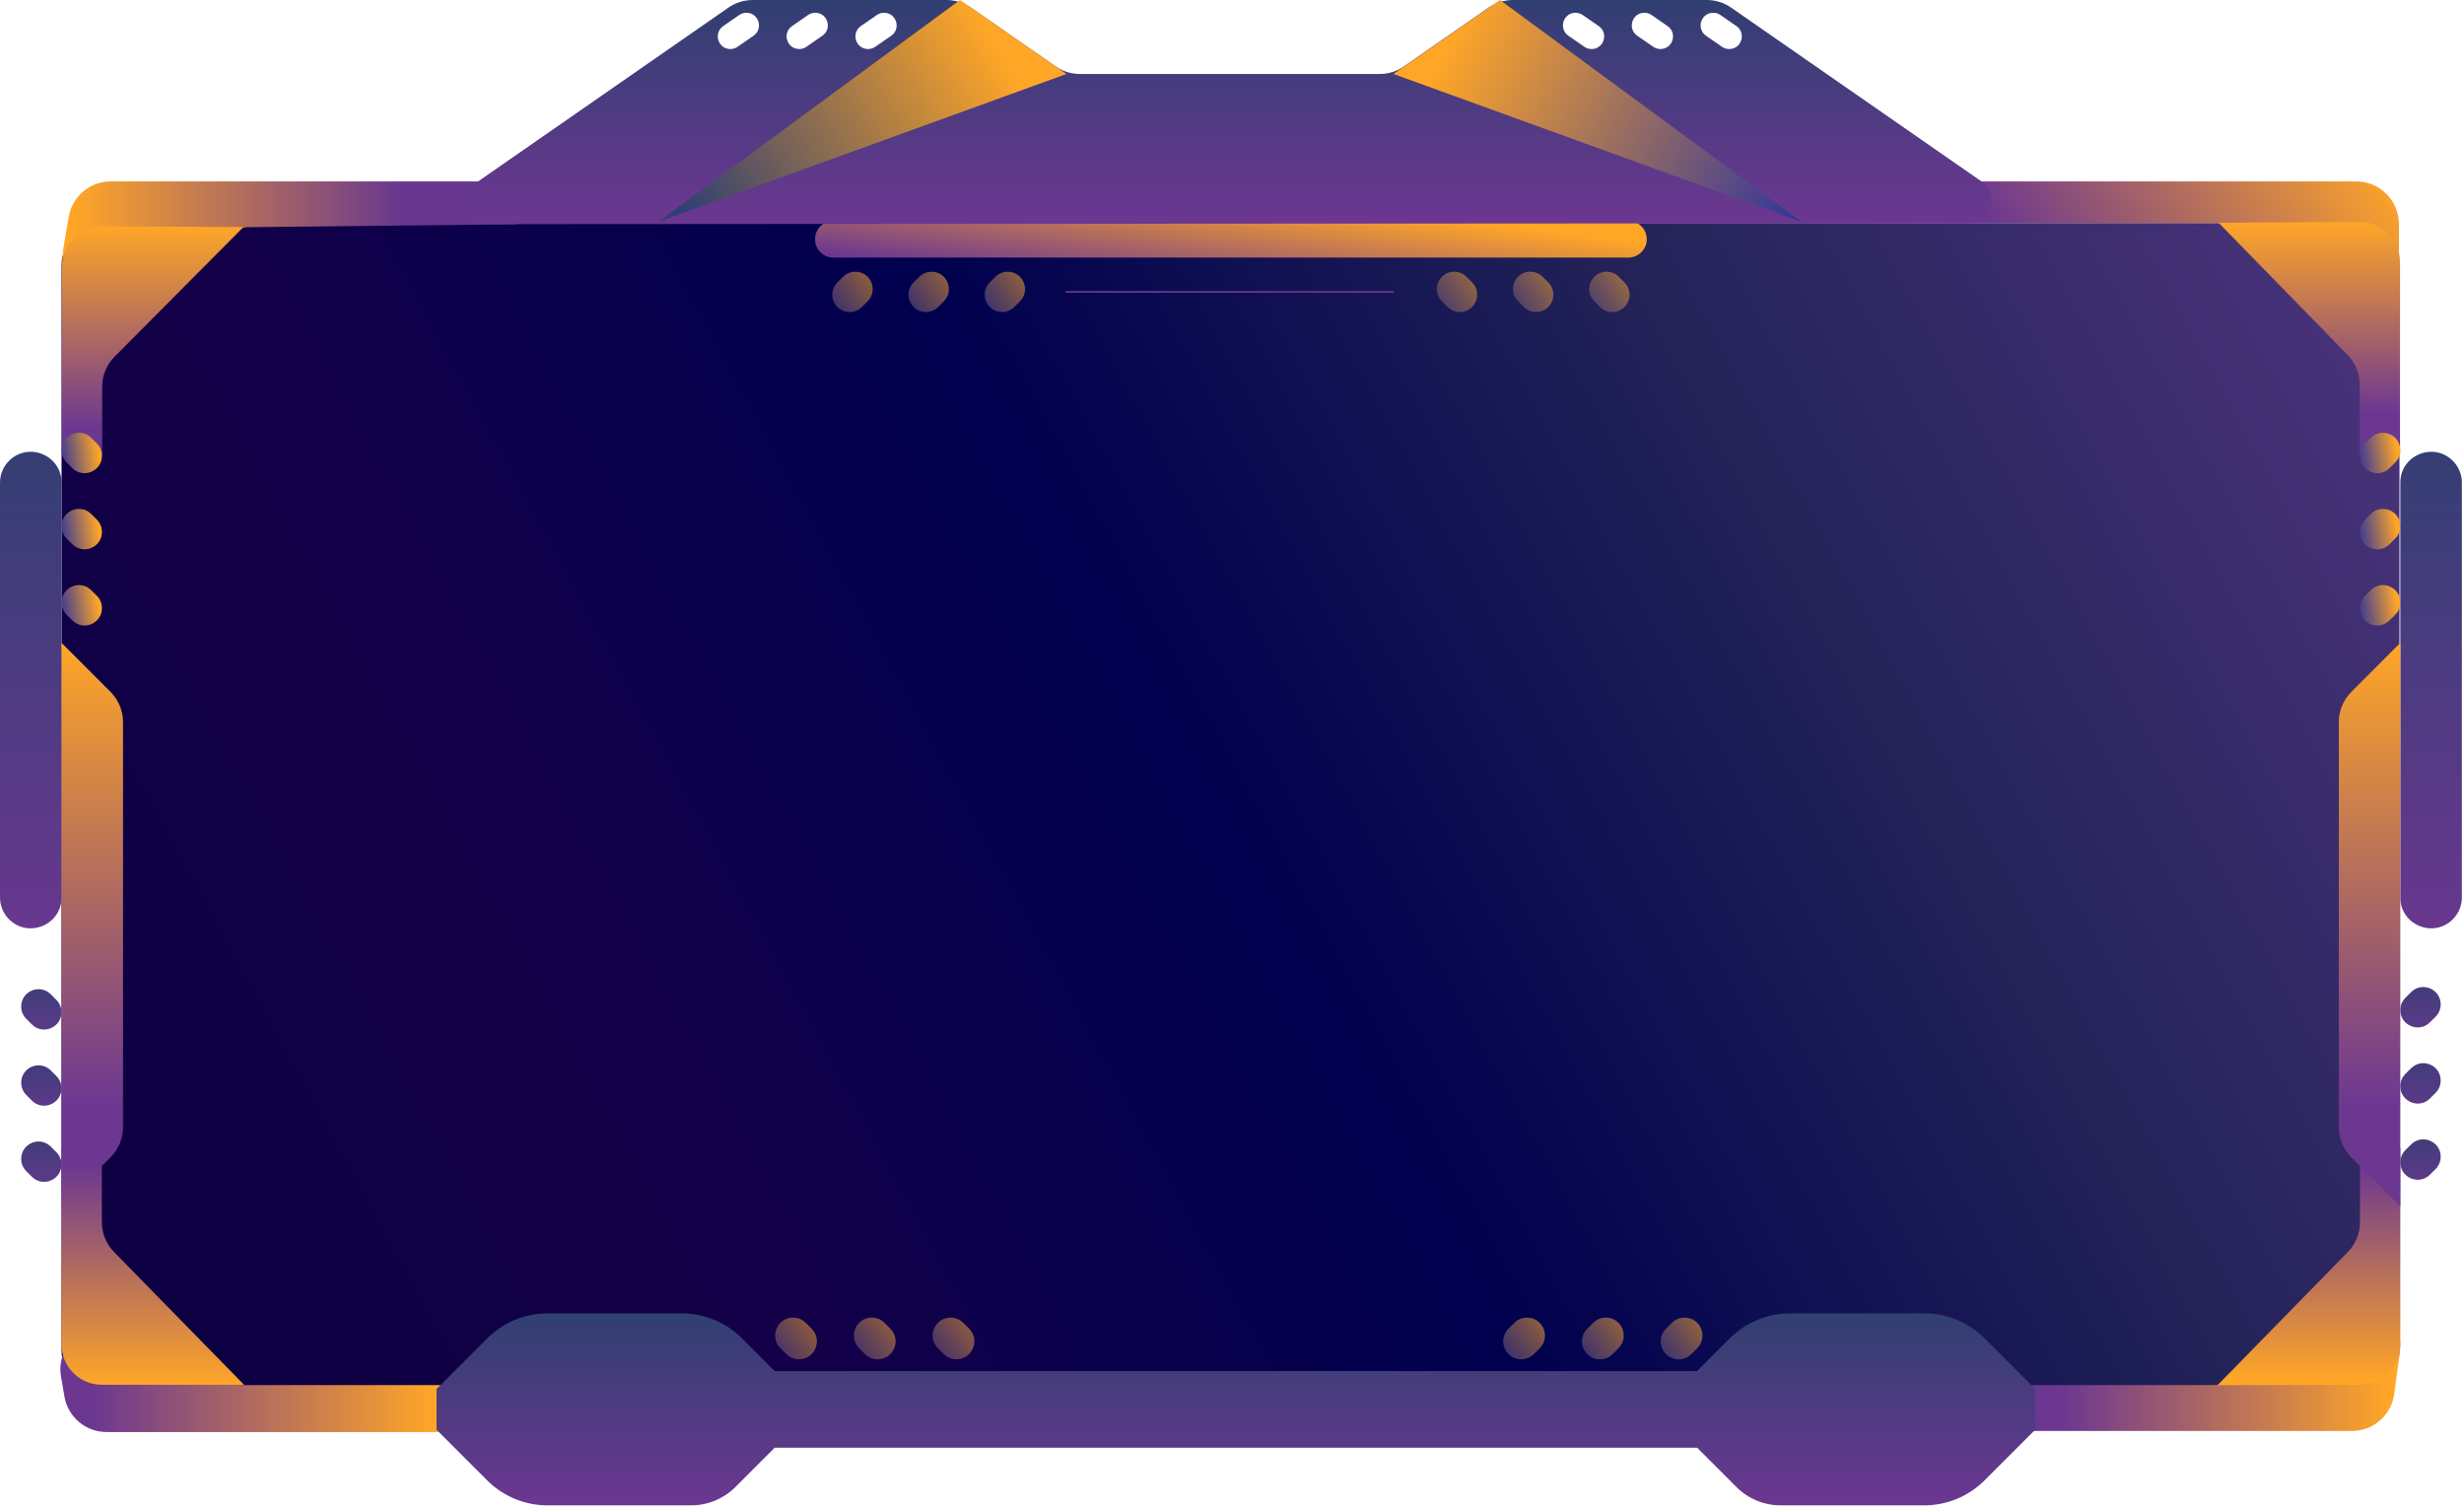 <svg width="1154" height="707" viewBox="0 0 1154 707" fill="none" xmlns="http://www.w3.org/2000/svg">
<path d="M1103.78 104.43H48.828C37.782 104.43 28.828 113.384 28.828 124.43V632.703C28.828 643.749 37.782 652.703 48.828 652.703H1103.78C1114.82 652.703 1123.78 643.749 1123.78 632.703V124.43C1123.78 113.384 1114.82 104.43 1103.78 104.43Z" fill="url(#paint0_linear_781_3975)"/>
<path d="M240.532 84.957C250.114 84.957 254.25 97.101 246.66 102.95V102.95C244.934 104.28 242.821 105.013 240.641 105.037L116.798 106.388C113.328 106.426 109.927 107.366 106.93 109.116L59.488 136.821C44.826 145.383 26.837 132.933 29.686 116.194L32.169 101.602C33.805 91.989 42.135 84.957 51.886 84.957H240.532Z" fill="url(#paint1_linear_781_3975)"/>
<path d="M915.678 670.16C905.412 670.16 900.992 657.142 909.136 650.892V650.892C911.013 649.452 913.312 648.671 915.678 648.671H1036.23C1040.33 648.671 1044.34 647.411 1047.7 645.061L1092.73 613.565C1106.99 603.59 1126.31 615.331 1124.02 632.584L1121.34 652.79C1120.02 662.732 1111.54 670.16 1101.51 670.16H915.678Z" fill="url(#paint2_linear_781_3975)"/>
<path d="M9.92 542.736C9.92 535.502 18.662 531.875 23.783 536.984L26.409 539.604C27.937 541.128 28.795 543.198 28.795 545.356V545.356C28.795 552.59 20.053 556.217 14.932 551.107L12.306 548.487C10.778 546.963 9.92 544.894 9.92 542.736V542.736Z" fill="url(#paint3_linear_781_3975)"/>
<path d="M9.92 507.064C9.92 499.828 18.664 496.201 23.786 501.311L26.408 503.927C27.936 505.452 28.795 507.522 28.795 509.681V509.681C28.795 516.922 20.042 520.549 14.921 515.43L12.301 512.811C10.777 511.287 9.92 509.22 9.92 507.064V507.064Z" fill="url(#paint4_linear_781_3975)"/>
<path d="M9.92 471.392C9.92 464.161 18.662 460.539 23.776 465.651L26.417 468.291C27.94 469.814 28.795 471.879 28.795 474.032V474.032C28.795 481.263 20.053 484.885 14.94 479.773L12.299 477.133C10.776 475.61 9.92 473.545 9.92 471.392V471.392Z" fill="url(#paint5_linear_781_3975)"/>
<path d="M47.853 106V106C37.441 106 29 114.441 29 124.853V213H47.853V181.134C47.853 175.85 49.944 170.78 53.67 167.033L114 106.349L47.853 106Z" fill="url(#paint6_linear_781_3975)"/>
<path d="M28.832 282.138C28.832 274.904 37.574 271.277 42.695 276.387L45.357 279.042C46.884 280.566 47.743 282.635 47.743 284.793V284.793C47.743 292.027 39.001 295.654 33.88 290.545L31.218 287.89C29.691 286.366 28.832 284.296 28.832 282.138V282.138Z" fill="url(#paint7_linear_781_3975)"/>
<path d="M28.832 246.466C28.832 239.232 37.574 235.605 42.695 240.715L45.357 243.37C46.884 244.894 47.743 246.964 47.743 249.122V249.122C47.743 256.356 39.001 259.983 33.88 254.873L31.218 252.218C29.691 250.694 28.832 248.624 28.832 246.466V246.466Z" fill="url(#paint8_linear_781_3975)"/>
<path d="M28.832 210.821C28.832 203.577 37.586 199.945 42.714 205.062L45.354 207.695C46.883 209.221 47.743 211.293 47.743 213.454V213.454C47.743 220.692 38.998 224.325 33.869 219.217L31.227 216.586C29.694 215.059 28.832 212.985 28.832 210.821V210.821Z" fill="url(#paint9_linear_781_3975)"/>
<path d="M4.218 215.835C13.296 206.748 28.828 213.178 28.828 226.023V420.317C28.828 433.157 13.305 439.589 4.224 430.511V430.511C1.519 427.808 0 424.141 0 420.317V226.023C0 222.202 1.517 218.538 4.218 215.835V215.835Z" fill="url(#paint10_linear_781_3975)"/>
<path d="M28.828 564.938V301.07L51.769 324.031C55.516 327.781 57.621 332.865 57.621 338.167V527.841C57.621 533.143 55.516 538.227 51.769 541.978L28.828 564.938Z" fill="url(#paint11_linear_781_3975)"/>
<path d="M235.312 670.66C245.849 670.66 250.351 657.271 241.955 650.905V650.905C240.043 649.456 237.711 648.671 235.312 648.671H114.53C111.551 648.671 108.609 648.006 105.92 646.723L56.907 623.343C42.258 616.355 25.824 628.807 28.589 644.801L30.19 654.067C31.848 663.656 40.167 670.66 49.898 670.66H235.312Z" fill="url(#paint12_linear_781_3975)"/>
<path d="M883.031 84.957L911.532 104.447H1041.54L1123.52 151.923V104.957C1123.52 93.911 1114.57 84.957 1103.52 84.957H883.031Z" fill="url(#paint13_linear_781_3975)"/>
<path d="M1105.29 648.53V648.53C1115.72 648.53 1124.17 640.079 1124.17 629.654V537.738H1105.29V572.363C1105.29 577.592 1103.25 582.613 1099.59 586.35L1038.57 648.708L1105.29 648.53Z" fill="url(#paint14_linear_781_3975)"/>
<path d="M1105.18 103.945V103.945C1115.6 103.945 1124.04 112.387 1124.04 122.799V212.89H1105.18V180.19C1105.18 174.968 1103.14 169.953 1099.49 166.217L1039.04 104.301L1105.18 103.945Z" fill="url(#paint15_linear_781_3975)"/>
<path d="M47.708 648.526V648.526C37.264 648.526 28.797 640.059 28.797 629.615V537.734H47.708V572.356C47.708 577.587 49.758 582.609 53.417 586.347L114.29 648.526H47.708Z" fill="url(#paint16_linear_781_3975)"/>
<path d="M1143.08 541.732C1143.08 534.495 1134.34 530.863 1129.21 535.97L1126.57 538.605C1125.04 540.131 1124.17 542.204 1124.17 544.367V544.367C1124.17 551.604 1132.92 555.236 1138.04 550.13L1140.69 547.495C1142.22 545.968 1143.08 543.895 1143.08 541.732V541.732Z" fill="url(#paint17_linear_781_3975)"/>
<path d="M1143.08 506.056C1143.08 498.818 1134.34 495.185 1129.21 500.293L1126.57 502.924C1125.04 504.451 1124.17 506.525 1124.17 508.689V508.689C1124.17 515.933 1132.93 519.565 1138.06 514.448L1140.7 511.814C1142.23 510.288 1143.08 508.217 1143.08 506.056V506.056Z" fill="url(#paint18_linear_781_3975)"/>
<path d="M1143.08 470.388C1143.08 463.154 1134.34 459.527 1129.22 464.637L1126.56 467.292C1125.03 468.816 1124.17 470.886 1124.17 473.044V473.044C1124.17 480.277 1132.92 483.904 1138.04 478.795L1140.7 476.14C1142.23 474.616 1143.08 472.546 1143.08 470.388V470.388Z" fill="url(#paint19_linear_781_3975)"/>
<path d="M1124.17 282.138C1124.17 274.904 1115.43 271.277 1110.31 276.387L1107.65 279.042C1106.12 280.566 1105.26 282.635 1105.26 284.793V284.793C1105.26 292.027 1114 295.654 1119.12 290.545L1121.78 287.89C1123.31 286.366 1124.17 284.296 1124.17 282.138V282.138Z" fill="url(#paint20_linear_781_3975)"/>
<path d="M1124.17 246.466C1124.17 239.232 1115.43 235.605 1110.31 240.715L1107.65 243.37C1106.12 244.894 1105.26 246.964 1105.26 249.122V249.122C1105.26 256.356 1114 259.983 1119.12 254.873L1121.78 252.218C1123.31 250.694 1124.17 248.624 1124.17 246.466V246.466Z" fill="url(#paint21_linear_781_3975)"/>
<path d="M1124.17 210.821C1124.17 203.577 1115.42 199.945 1110.29 205.062L1107.65 207.695C1106.12 209.221 1105.26 211.293 1105.26 213.454V213.454C1105.26 220.692 1114 224.325 1119.13 219.217L1121.78 216.586C1123.31 215.059 1124.17 212.985 1124.17 210.821V210.821Z" fill="url(#paint22_linear_781_3975)"/>
<path d="M1148.78 215.835C1139.7 206.748 1124.17 213.178 1124.17 226.023V420.317C1124.17 433.157 1139.7 439.589 1148.78 430.511V430.511C1151.48 427.808 1153 424.141 1153 420.317V226.023C1153 222.202 1151.48 218.538 1148.78 215.835V215.835Z" fill="url(#paint23_linear_781_3975)"/>
<path d="M1124.17 564.938V301.07L1101.23 324.031C1097.48 327.781 1095.38 332.865 1095.38 338.167V527.841C1095.38 533.143 1097.48 538.227 1101.23 541.978L1124.17 564.938Z" fill="url(#paint24_linear_781_3975)"/>
<path d="M762.641 103.43C770.302 103.43 774.138 112.694 768.72 118.11V118.11C767.107 119.722 764.92 120.628 762.641 120.628H390.323C388.043 120.628 385.856 119.722 384.244 118.11V118.11C378.825 112.694 382.661 103.43 390.323 103.43H762.641Z" fill="url(#paint25_linear_781_3975)"/>
<path d="M928.16 85.068L810.768 3.571C807.419 1.246 803.439 0 799.362 0H708.585C704.506 0 700.525 1.247 697.175 3.574L657.591 31.069C654.241 33.396 650.26 34.643 646.181 34.643H505.745C501.666 34.643 497.685 33.396 494.335 31.069L454.751 3.574C451.401 1.247 447.42 0 443.341 0H352.563C348.486 0 344.507 1.246 341.158 3.571L223.766 85.068V85.068C215.092 91.295 219.502 104.985 230.179 104.977L921.958 104.522C932.394 104.515 936.666 91.114 928.16 85.068V85.068ZM414.019 5.98C419.812 5.98 422.146 13.45 417.384 16.748L409.923 21.915C408.934 22.599 407.761 22.966 406.558 22.966V22.966C400.765 22.966 398.431 15.496 403.194 12.198L410.655 7.031C411.643 6.347 412.817 5.98 414.019 5.98V5.98ZM381.807 5.98C387.591 5.98 389.921 13.438 385.166 16.731L377.679 21.916C376.691 22.599 375.519 22.966 374.318 22.966V22.966C368.529 22.966 366.199 15.5 370.961 12.207L378.451 7.027C379.438 6.346 380.608 5.98 381.807 5.98V5.98ZM346.209 7.027C347.195 6.346 348.366 5.98 349.565 5.98V5.98C355.348 5.98 357.678 13.438 352.923 16.731L345.436 21.916C344.449 22.599 343.276 22.966 342.075 22.966V22.966C336.286 22.966 333.957 15.5 338.718 12.207L346.209 7.027ZM802.391 5.98C803.594 5.98 804.767 6.347 805.756 7.031L813.216 12.198C817.979 15.496 815.645 22.966 809.852 22.966V22.966C808.65 22.966 807.476 22.599 806.488 21.915L799.027 16.748C794.264 13.45 796.598 5.98 802.391 5.98V5.98ZM770.151 5.98C771.352 5.98 772.524 6.347 773.511 7.03L780.999 12.215C785.754 15.508 783.424 22.966 777.64 22.966V22.966C776.441 22.966 775.271 22.6 774.284 21.919L766.793 16.739C762.032 13.446 764.362 5.98 770.151 5.98V5.98ZM737.908 5.98C739.109 5.98 740.281 6.347 741.269 7.03L748.756 12.215C753.511 15.508 751.181 22.966 745.397 22.966V22.966C744.198 22.966 743.028 22.6 742.042 21.919L734.551 16.739C729.789 13.446 732.119 5.98 737.908 5.98V5.98Z" fill="url(#paint26_linear_781_3975)"/>
<path d="M449.606 0L308.158 104L499.48 34.643L449.606 0Z" fill="url(#paint27_linear_781_3975)"/>
<path d="M702.498 0L843.945 104L652.623 34.643L702.498 0Z" fill="url(#paint28_linear_781_3975)"/>
<path d="M499.416 136.695H652.557" stroke="#69378F" stroke-width="0.782" stroke-miterlimit="10" stroke-linecap="round" stroke-linejoin="round"/>
<path d="M469.312 146.146C462.072 146.146 458.44 137.398 463.551 132.269L466.177 129.635C467.703 128.103 469.777 127.242 471.939 127.242V127.242C479.185 127.242 482.816 136 477.696 141.127L475.068 143.759C473.542 145.287 471.471 146.146 469.312 146.146V146.146Z" fill="url(#paint29_linear_781_3975)" fill-opacity="0.6"/>
<path d="M433.626 146.146C426.391 146.146 422.764 137.4 427.877 132.28L430.527 129.626C432.051 128.1 434.119 127.242 436.276 127.242V127.242C443.512 127.242 447.138 135.988 442.026 141.108L439.376 143.762C437.852 145.288 435.783 146.146 433.626 146.146V146.146Z" fill="url(#paint30_linear_781_3975)" fill-opacity="0.6"/>
<path d="M397.937 146.146C390.701 146.146 387.075 137.4 392.188 132.28L394.837 129.626C396.361 128.1 398.43 127.242 400.587 127.242V127.242C407.822 127.242 411.449 135.988 406.336 141.108L403.686 143.762C402.162 145.288 400.094 146.146 397.937 146.146V146.146Z" fill="url(#paint31_linear_781_3975)" fill-opacity="0.6"/>
<path d="M683.694 146.146C690.934 146.146 694.566 137.398 689.455 132.269L686.829 129.635C685.303 128.103 683.229 127.242 681.067 127.242V127.242C673.821 127.242 670.19 136 675.31 141.127L677.938 143.759C679.464 145.287 681.535 146.146 683.694 146.146V146.146Z" fill="url(#paint32_linear_781_3975)" fill-opacity="0.6"/>
<path d="M719.38 146.146C726.615 146.146 730.242 137.4 725.129 132.28L722.479 129.626C720.955 128.1 718.887 127.242 716.73 127.242V127.242C709.494 127.242 705.868 135.988 710.981 141.108L713.63 143.762C715.154 145.288 717.223 146.146 719.38 146.146V146.146Z" fill="url(#paint33_linear_781_3975)" fill-opacity="0.6"/>
<path d="M755.073 146.146C762.309 146.146 765.935 137.4 760.822 132.28L758.173 129.626C756.649 128.1 754.58 127.242 752.423 127.242V127.242C745.188 127.242 741.561 135.988 746.674 141.108L749.324 143.762C750.848 145.288 752.916 146.146 755.073 146.146V146.146Z" fill="url(#paint34_linear_781_3975)" fill-opacity="0.6"/>
<path d="M786.208 636.606C778.723 636.606 774.968 627.561 780.253 622.26L782.969 619.535C784.547 617.952 786.69 617.062 788.925 617.062V617.062C796.41 617.062 800.164 626.107 794.88 631.408L792.164 634.133C790.586 635.716 788.443 636.606 786.208 636.606V636.606Z" fill="url(#paint35_linear_781_3975)" fill-opacity="0.6"/>
<path d="M749.32 636.606C741.845 636.606 738.095 627.573 743.372 622.279L746.11 619.532C747.686 617.951 749.827 617.062 752.059 617.062V617.062C759.54 617.062 763.289 626.104 758.003 631.398L755.263 634.142C753.687 635.719 751.55 636.606 749.32 636.606V636.606Z" fill="url(#paint36_linear_781_3975)" fill-opacity="0.6"/>
<path d="M712.444 636.606C704.959 636.606 701.205 627.561 706.489 622.26L709.205 619.535C710.783 617.952 712.926 617.062 715.161 617.062V617.062C722.646 617.062 726.401 626.107 721.116 631.408L718.4 634.133C716.822 635.716 714.679 636.606 712.444 636.606V636.606Z" fill="url(#paint37_linear_781_3975)" fill-opacity="0.6"/>
<path d="M374.178 636.606C381.653 636.606 385.403 627.573 380.125 622.279L377.388 619.532C375.812 617.951 373.671 617.062 371.439 617.062V617.062C363.958 617.062 360.209 626.104 365.495 631.398L368.235 634.142C369.81 635.719 371.948 636.606 374.178 636.606V636.606Z" fill="url(#paint38_linear_781_3975)" fill-opacity="0.6"/>
<path d="M411.046 636.606C418.526 636.606 422.275 627.564 416.989 622.27L414.249 619.526C412.674 617.949 410.536 617.062 408.307 617.062V617.062C400.831 617.062 397.081 626.095 402.359 631.389L405.097 634.136C406.673 635.717 408.813 636.606 411.046 636.606V636.606Z" fill="url(#paint39_linear_781_3975)" fill-opacity="0.6"/>
<path d="M447.915 636.606C455.4 636.606 459.155 627.561 453.87 622.26L451.154 619.535C449.576 617.952 447.433 617.062 445.198 617.062V617.062C437.713 617.062 433.959 626.107 439.243 631.408L441.959 634.133C443.537 635.716 445.68 636.606 447.915 636.606V636.606Z" fill="url(#paint40_linear_781_3975)" fill-opacity="0.6"/>
<path d="M952.543 649.853L929.495 626.791C921.992 619.284 911.815 615.066 901.202 615.066H838.412C827.798 615.066 817.618 619.286 810.116 626.795L794.817 642.107H578.969H578.685H362.802L347.542 626.813C340.038 619.293 329.851 615.066 319.227 615.066H256.488C245.875 615.066 235.697 619.284 228.195 626.791L205.146 649.853L204.436 650.564V669.574L228.162 693.291C235.663 700.788 245.835 705 256.44 705H323.658C331.446 705 338.915 701.907 344.424 696.401V696.401L362.838 677.995H578.685H578.969H794.852L803.491 686.63L813.231 696.401V696.401C818.739 701.907 826.209 705 833.997 705H901.178C911.784 705 921.956 700.788 929.457 693.291L953.183 669.574L953.219 669.538V650.528L952.543 649.853Z" fill="url(#paint41_linear_781_3975)"/>
<defs>
<linearGradient id="paint0_linear_781_3975" x1="1264" y1="9.998" x2="104.665" y2="639.274" gradientUnits="userSpaceOnUse">
<stop stop-color="#775BB4"/>
<stop offset="0.151" stop-color="#4A337B"/>
<stop offset="0.375" stop-color="#232358"/>
<stop offset="0.593" stop-color="#00004E"/>
<stop offset="0.826" stop-color="#130048"/>
<stop offset="1" stop-color="#0D0042"/>
</linearGradient>
<linearGradient id="paint1_linear_781_3975" x1="200.506" y1="84.457" x2="34.5" y2="84.457" gradientUnits="userSpaceOnUse">
<stop offset="0.073" stop-color="#68378F"/>
<stop offset="1" stop-color="#FFA627"/>
</linearGradient>
<linearGradient id="paint2_linear_781_3975" x1="953.531" y1="670.66" x2="1119.54" y2="670.66" gradientUnits="userSpaceOnUse">
<stop offset="0.073" stop-color="#6C3791"/>
<stop offset="1" stop-color="#FFA627"/>
</linearGradient>
<linearGradient id="paint3_linear_781_3975" x1="19.362" y1="522.976" x2="19.362" y2="564.773" gradientUnits="userSpaceOnUse">
<stop stop-color="#303F71"/>
<stop offset="1" stop-color="#6C3791"/>
</linearGradient>
<linearGradient id="paint4_linear_781_3975" x1="19.362" y1="487.3" x2="19.362" y2="529.132" gradientUnits="userSpaceOnUse">
<stop stop-color="#303F71"/>
<stop offset="1" stop-color="#6C3791"/>
</linearGradient>
<linearGradient id="paint5_linear_781_3975" x1="19.362" y1="451.625" x2="19.362" y2="493.457" gradientUnits="userSpaceOnUse">
<stop stop-color="#303F71"/>
<stop offset="1" stop-color="#6C3791"/>
</linearGradient>
<linearGradient id="paint6_linear_781_3975" x1="71" y1="200.729" x2="71.001" y2="106" gradientUnits="userSpaceOnUse">
<stop stop-color="#6C3791"/>
<stop offset="1" stop-color="#FFA627"/>
</linearGradient>
<linearGradient id="paint7_linear_781_3975" x1="30.245" y1="304.183" x2="49.065" y2="301.351" gradientUnits="userSpaceOnUse">
<stop stop-color="#31349B"/>
<stop offset="1" stop-color="#FFA627"/>
</linearGradient>
<linearGradient id="paint8_linear_781_3975" x1="30.245" y1="268.511" x2="49.065" y2="265.68" gradientUnits="userSpaceOnUse">
<stop stop-color="#31349B"/>
<stop offset="1" stop-color="#FFA627"/>
</linearGradient>
<linearGradient id="paint9_linear_781_3975" x1="30.245" y1="232.839" x2="49.065" y2="230.008" gradientUnits="userSpaceOnUse">
<stop stop-color="#31349B"/>
<stop offset="1" stop-color="#FFA627"/>
</linearGradient>
<linearGradient id="paint10_linear_781_3975" x1="14.422" y1="190.092" x2="14.427" y2="454.055" gradientUnits="userSpaceOnUse">
<stop stop-color="#303F71"/>
<stop offset="1" stop-color="#6C3791"/>
</linearGradient>
<linearGradient id="paint11_linear_781_3975" x1="43.394" y1="534.678" x2="43.38" y2="301.07" gradientUnits="userSpaceOnUse">
<stop offset="0.073" stop-color="#6C3791"/>
<stop offset="1" stop-color="#FFA627"/>
</linearGradient>
<linearGradient id="paint12_linear_781_3975" x1="30.502" y1="670.66" x2="204.008" y2="670.66" gradientUnits="userSpaceOnUse">
<stop offset="0.073" stop-color="#6C3791"/>
<stop offset="1" stop-color="#FFA627"/>
</linearGradient>
<linearGradient id="paint13_linear_781_3975" x1="919" y1="85" x2="1053.48" y2="-12.037" gradientUnits="userSpaceOnUse">
<stop stop-color="#6C3791"/>
<stop offset="1" stop-color="#FFA627"/>
</linearGradient>
<linearGradient id="paint14_linear_781_3975" x1="1081.04" y1="537.727" x2="1081.04" y2="646.172" gradientUnits="userSpaceOnUse">
<stop offset="0.073" stop-color="#6C3791"/>
<stop offset="1" stop-color="#FFA627"/>
</linearGradient>
<linearGradient id="paint15_linear_781_3975" x1="1082.04" y1="200.396" x2="1082.04" y2="103.945" gradientUnits="userSpaceOnUse">
<stop offset="0.073" stop-color="#6C3791"/>
<stop offset="1" stop-color="#FFA627"/>
</linearGradient>
<linearGradient id="paint16_linear_781_3975" x1="72.005" y1="537.727" x2="72.006" y2="648.67" gradientUnits="userSpaceOnUse">
<stop offset="0.073" stop-color="#6C3791"/>
<stop offset="1" stop-color="#FFA627"/>
</linearGradient>
<linearGradient id="paint17_linear_781_3975" x1="1133.63" y1="521.98" x2="1133.63" y2="563.777" gradientUnits="userSpaceOnUse">
<stop stop-color="#303F71"/>
<stop offset="1" stop-color="#6C3791"/>
</linearGradient>
<linearGradient id="paint18_linear_781_3975" x1="1133.63" y1="486.3" x2="1133.63" y2="528.132" gradientUnits="userSpaceOnUse">
<stop stop-color="#303F71"/>
<stop offset="1" stop-color="#6C3791"/>
</linearGradient>
<linearGradient id="paint19_linear_781_3975" x1="1133.63" y1="450.629" x2="1133.63" y2="492.46" gradientUnits="userSpaceOnUse">
<stop stop-color="#303F71"/>
<stop offset="1" stop-color="#6C3791"/>
</linearGradient>
<linearGradient id="paint20_linear_781_3975" x1="1106.67" y1="304.183" x2="1125.49" y2="301.351" gradientUnits="userSpaceOnUse">
<stop stop-color="#31349B"/>
<stop offset="1" stop-color="#FFA627"/>
</linearGradient>
<linearGradient id="paint21_linear_781_3975" x1="1106.67" y1="268.511" x2="1125.49" y2="265.68" gradientUnits="userSpaceOnUse">
<stop stop-color="#31349B"/>
<stop offset="1" stop-color="#FFA627"/>
</linearGradient>
<linearGradient id="paint22_linear_781_3975" x1="1106.67" y1="232.839" x2="1125.49" y2="230.008" gradientUnits="userSpaceOnUse">
<stop stop-color="#31349B"/>
<stop offset="1" stop-color="#FFA627"/>
</linearGradient>
<linearGradient id="paint23_linear_781_3975" x1="1138.59" y1="190.092" x2="1138.6" y2="454.055" gradientUnits="userSpaceOnUse">
<stop stop-color="#303F71"/>
<stop offset="1" stop-color="#6C3791"/>
</linearGradient>
<linearGradient id="paint24_linear_781_3975" x1="1109.94" y1="534.678" x2="1109.93" y2="301.07" gradientUnits="userSpaceOnUse">
<stop offset="0.073" stop-color="#6C3791"/>
<stop offset="1" stop-color="#FFA627"/>
</linearGradient>
<linearGradient id="paint25_linear_781_3975" x1="400.473" y1="120.548" x2="406.941" y2="68.757" gradientUnits="userSpaceOnUse">
<stop stop-color="#6C3791"/>
<stop offset="1" stop-color="#FFA627"/>
</linearGradient>
<linearGradient id="paint26_linear_781_3975" x1="576.194" y1="-0.438" x2="576.194" y2="103.586" gradientUnits="userSpaceOnUse">
<stop stop-color="#303F71"/>
<stop offset="1" stop-color="#6C3791"/>
</linearGradient>
<linearGradient id="paint27_linear_781_3975" x1="322.451" y1="103.518" x2="464.087" y2="16.814" gradientUnits="userSpaceOnUse">
<stop stop-color="#303F71"/>
<stop offset="1" stop-color="#FFA627"/>
</linearGradient>
<linearGradient id="paint28_linear_781_3975" x1="843.494" y1="103.518" x2="679.304" y2="18.3" gradientUnits="userSpaceOnUse">
<stop stop-color="#31349B"/>
<stop offset="1" stop-color="#FFA627"/>
</linearGradient>
<linearGradient id="paint29_linear_781_3975" x1="452.846" y1="146.058" x2="480.453" y2="125.726" gradientUnits="userSpaceOnUse">
<stop stop-color="#31349B"/>
<stop offset="1" stop-color="#FFA627"/>
</linearGradient>
<linearGradient id="paint30_linear_781_3975" x1="417.157" y1="146.058" x2="444.763" y2="125.726" gradientUnits="userSpaceOnUse">
<stop stop-color="#31349B"/>
<stop offset="1" stop-color="#FFA627"/>
</linearGradient>
<linearGradient id="paint31_linear_781_3975" x1="381.467" y1="146.058" x2="409.074" y2="125.726" gradientUnits="userSpaceOnUse">
<stop stop-color="#31349B"/>
<stop offset="1" stop-color="#FFA627"/>
</linearGradient>
<linearGradient id="paint32_linear_781_3975" x1="664.571" y1="146.058" x2="692.177" y2="125.726" gradientUnits="userSpaceOnUse">
<stop stop-color="#31349B"/>
<stop offset="1" stop-color="#FFA627"/>
</linearGradient>
<linearGradient id="paint33_linear_781_3975" x1="700.26" y1="146.058" x2="727.867" y2="125.726" gradientUnits="userSpaceOnUse">
<stop stop-color="#31349B"/>
<stop offset="1" stop-color="#FFA627"/>
</linearGradient>
<linearGradient id="paint34_linear_781_3975" x1="735.954" y1="146.058" x2="763.56" y2="125.726" gradientUnits="userSpaceOnUse">
<stop stop-color="#31349B"/>
<stop offset="1" stop-color="#FFA627"/>
</linearGradient>
<linearGradient id="paint35_linear_781_3975" x1="769.182" y1="636.515" x2="797.717" y2="615.513" gradientUnits="userSpaceOnUse">
<stop stop-color="#31349B"/>
<stop offset="1" stop-color="#FFA627"/>
</linearGradient>
<linearGradient id="paint36_linear_781_3975" x1="732.321" y1="636.515" x2="760.856" y2="615.513" gradientUnits="userSpaceOnUse">
<stop stop-color="#31349B"/>
<stop offset="1" stop-color="#FFA627"/>
</linearGradient>
<linearGradient id="paint37_linear_781_3975" x1="695.419" y1="636.515" x2="723.953" y2="615.513" gradientUnits="userSpaceOnUse">
<stop stop-color="#31349B"/>
<stop offset="1" stop-color="#FFA627"/>
</linearGradient>
<linearGradient id="paint38_linear_781_3975" x1="354.409" y1="636.515" x2="382.944" y2="615.513" gradientUnits="userSpaceOnUse">
<stop stop-color="#31349B"/>
<stop offset="1" stop-color="#FFA627"/>
</linearGradient>
<linearGradient id="paint39_linear_781_3975" x1="391.307" y1="636.515" x2="419.842" y2="615.513" gradientUnits="userSpaceOnUse">
<stop stop-color="#31349B"/>
<stop offset="1" stop-color="#FFA627"/>
</linearGradient>
<linearGradient id="paint40_linear_781_3975" x1="428.173" y1="636.515" x2="456.707" y2="615.513" gradientUnits="userSpaceOnUse">
<stop stop-color="#31349B"/>
<stop offset="1" stop-color="#FFA627"/>
</linearGradient>
<linearGradient id="paint41_linear_781_3975" x1="579.018" y1="614.688" x2="579.018" y2="704.642" gradientUnits="userSpaceOnUse">
<stop stop-color="#303F71"/>
<stop offset="1" stop-color="#6C3791"/>
</linearGradient>
</defs>
</svg>
